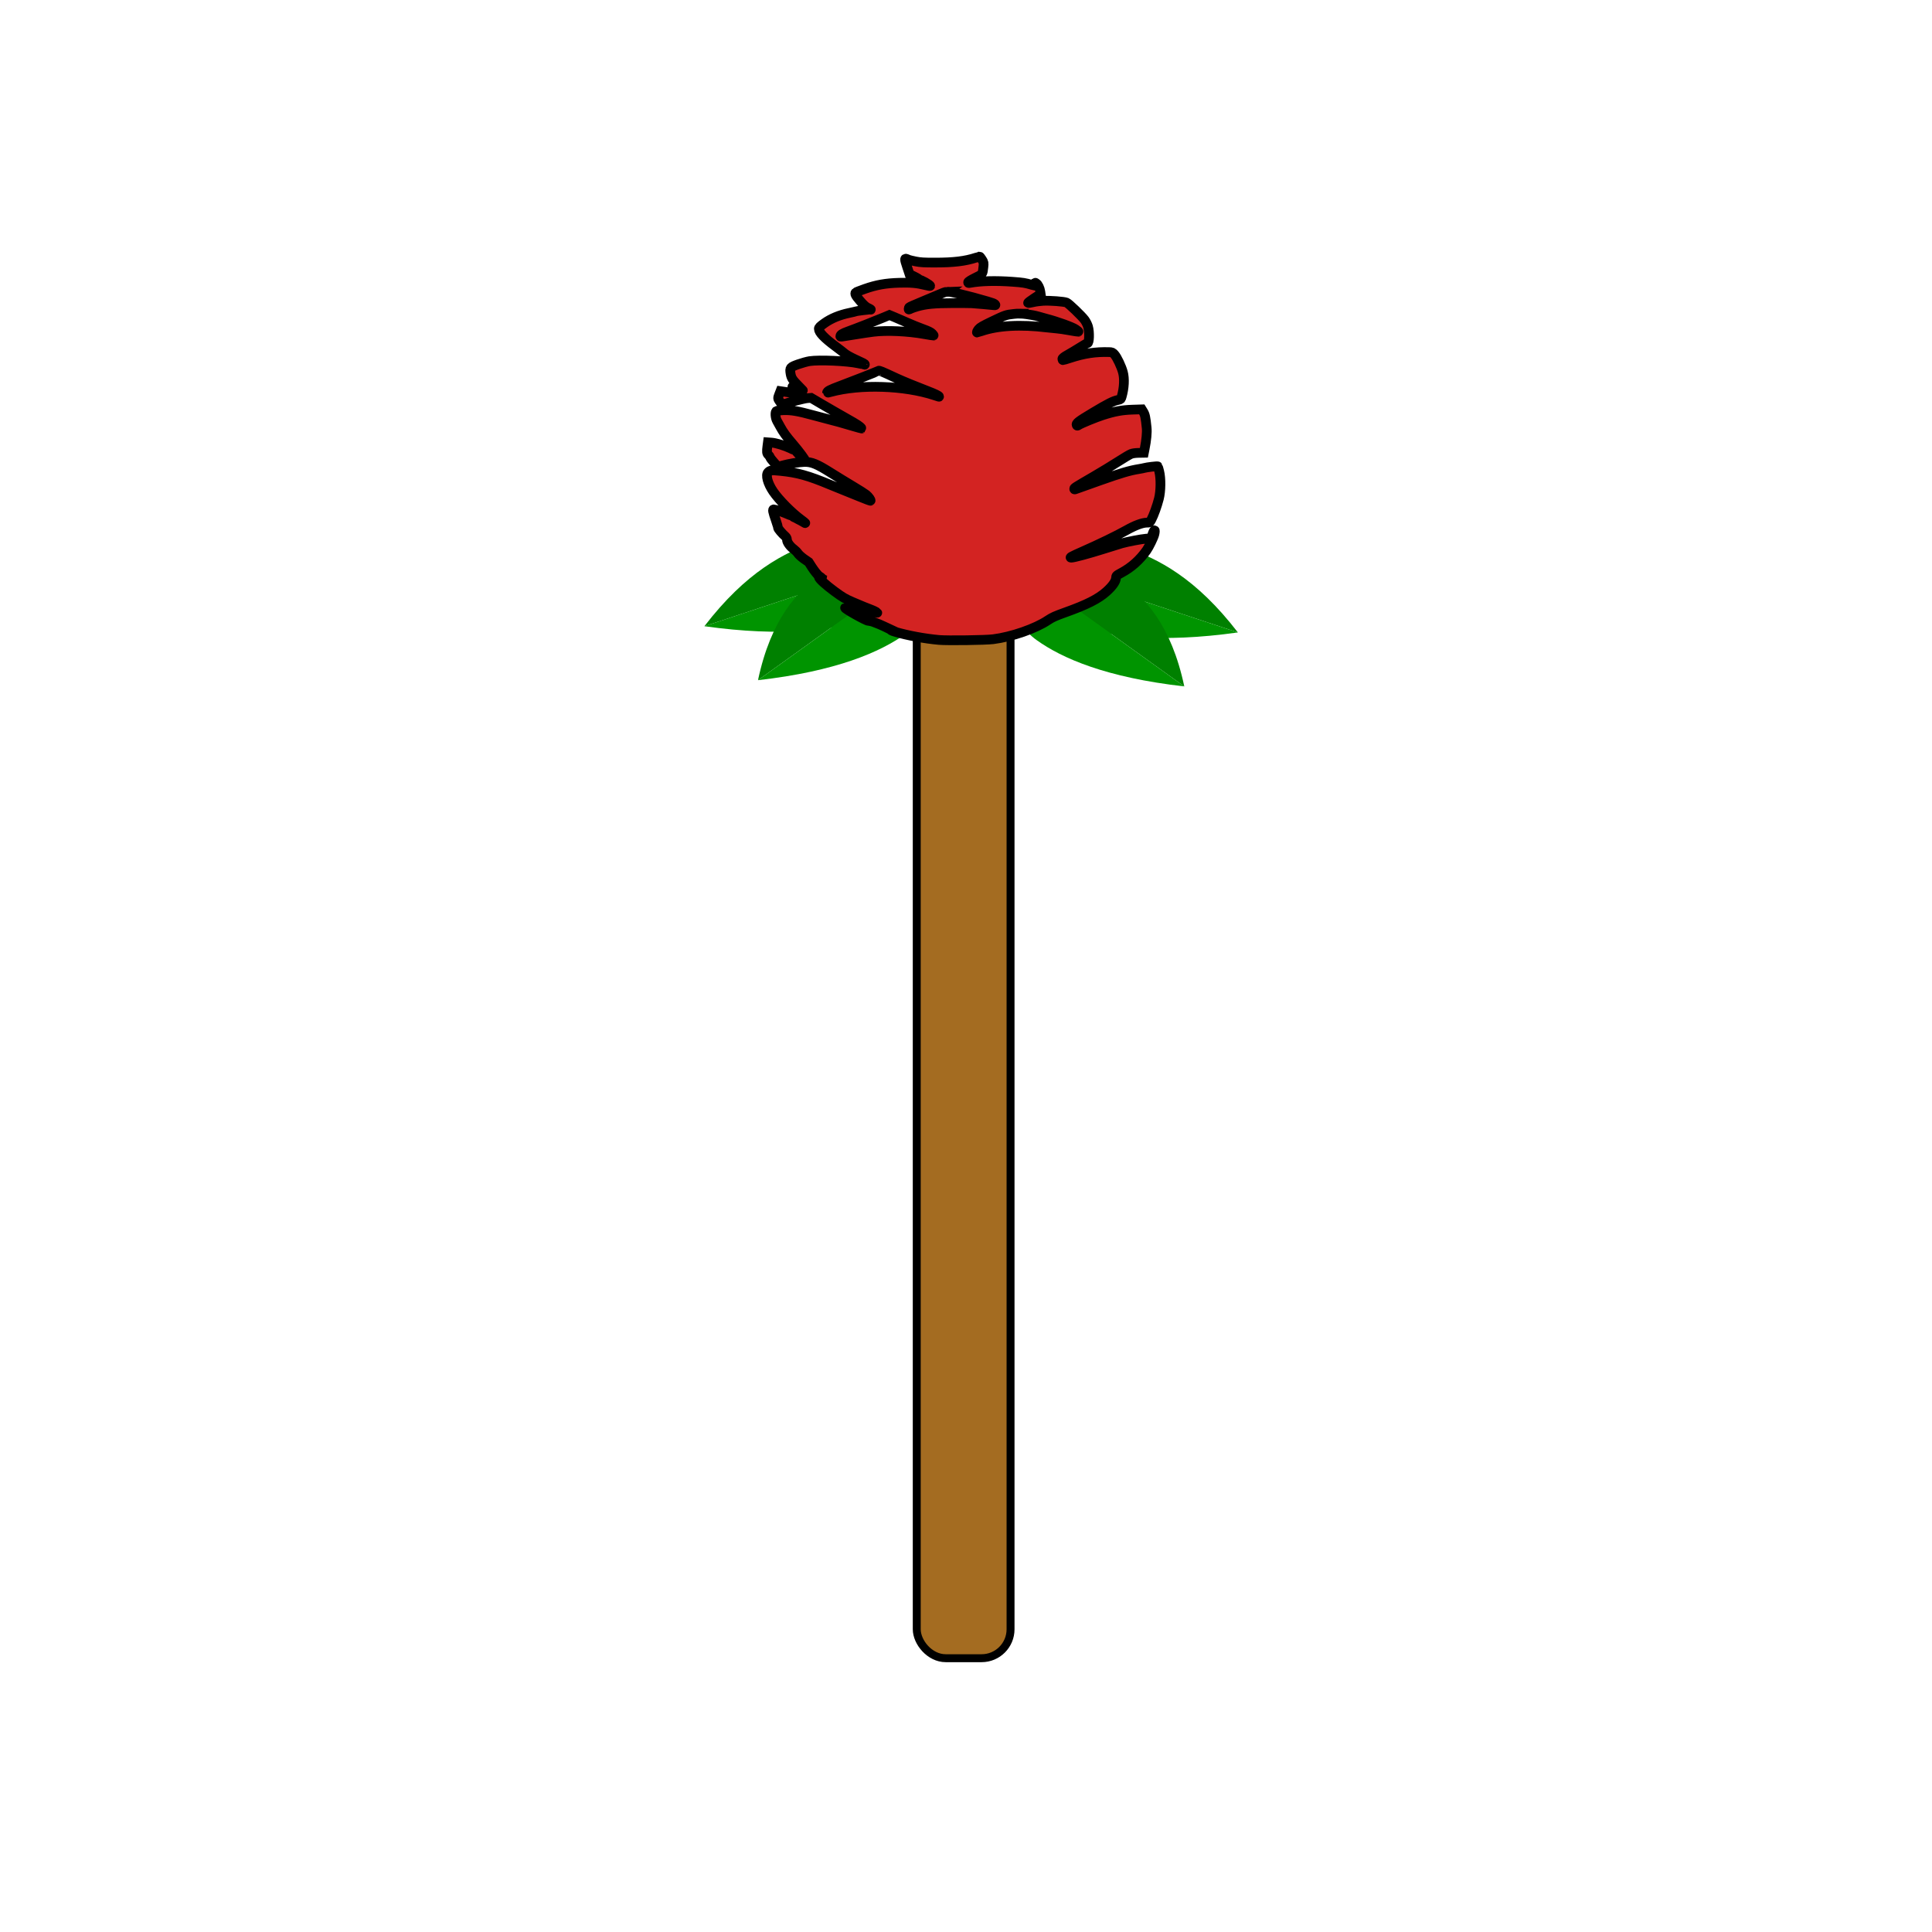 <?xml version="1.0" encoding="UTF-8" standalone="no"?>
<svg
   xmlns:dc="http://purl.org/dc/elements/1.1/"
   xmlns:cc="http://creativecommons.org/ns#"
   xmlns:rdf="http://www.w3.org/1999/02/22-rdf-syntax-ns#"
   xmlns:svg="http://www.w3.org/2000/svg"
   xmlns="http://www.w3.org/2000/svg"
   xmlns:sodipodi="http://sodipodi.sourceforge.net/DTD/sodipodi-0.dtd"
   xmlns:inkscape="http://www.inkscape.org/namespaces/inkscape"
   width="300mm"
   height="300mm"
   viewBox="0 0 300 300"
   version="1.1"
   id="svg61"
   inkscape:version="1.0.2 (e86c870879, 2021-01-15)"
   sodipodi:docname="thyrsus.svg">
  <defs
     id="defs55" />
  <sodipodi:namedview
     id="base"
     pagecolor="#ffffff"
     bordercolor="#666666"
     borderopacity="1.0"
     inkscape:pageopacity="0.0"
     inkscape:pageshadow="2"
     inkscape:zoom="0.74999999"
     inkscape:cx="682.78977"
     inkscape:cy="522.55052"
     inkscape:document-units="mm"
     inkscape:current-layer="layer2"
     inkscape:document-rotation="0"
     showgrid="false"
     inkscape:window-width="1920"
     inkscape:window-height="1002"
     inkscape:window-x="-8"
     inkscape:window-y="-8"
     inkscape:window-maximized="1"
     inkscape:snap-global="false"
     showguides="true"
     inkscape:guide-bbox="true" />
  <g
     inkscape:label="Layer 1"
     inkscape:groupmode="layer"
     id="layer1" />
  <g
     inkscape:groupmode="layer"
     id="layer3"
     inkscape:label="Layer 2"
     style="display:inline">
    <rect
       style="fill:#a46c21;fill-opacity:1;stroke:#000000;stroke-width:1.232;stroke-linecap:square;stroke-miterlimit:4;stroke-dasharray:none;stroke-opacity:1"
       id="rect6119"
       width="14.565"
       height="169.803"
       x="142.353"
       y="87.681"
       rx="4.491" />
  </g>
  <g
     inkscape:groupmode="layer"
     id="layer2"
     inkscape:label="Layer 3">
    <g
       id="g8408-0-6"
       transform="matrix(0.07,0.108,0.151,-0.05,82.448,76.4)">
      <path
         id="path895-9-6"
         style="fill:#008000;stroke-width:3.303"
         d="m 226.841,73.187 c -47.842,65.022 -56.337,108.285 -56.338,142.056 2.6e-4,33.771 26.41,58.012 56.338,73.658 z" />
      <path
         id="path1470-5-9"
         style="fill:#009400;fill-opacity:1;stroke-width:3.303"
         d="M 226.841,73.187 V 288.901 c 29.928,-15.646 55.161,-41.064 55.161,-74.835 -1.7e-4,-33.771 -11.461,-80.678 -55.161,-140.879 z" />
      <circle
         id="path900-8-5"
         style="fill:#000000;stroke:none;stroke-width:0.265"
         cx="226.841"
         cy="288.9"
         r="0.397" />
      <path
         style="fill:none;stroke:#a47102;stroke-width:4;stroke-linecap:butt;stroke-linejoin:miter;stroke-miterlimit:4;stroke-dasharray:none;stroke-opacity:1"
         d="m 226.841,288.371 c 1.597,20.882 12.136,33.763 26.651,40.752"
         id="path902-6-0" />
    </g>
    <g
       id="g8408-9"
       transform="matrix(0.117,0.084,0.117,-0.084,82.598,92.713)">
      <path
         id="path895-3"
         style="fill:#008000;stroke-width:3.303"
         d="m 226.841,73.187 c -47.842,65.022 -56.337,108.285 -56.338,142.056 2.6e-4,33.771 26.41,58.012 56.338,73.658 z" />
      <path
         id="path1470-7"
         style="fill:#009400;fill-opacity:1;stroke-width:3.303"
         d="M 226.841,73.187 V 288.901 c 29.928,-15.646 55.161,-41.064 55.161,-74.835 -1.7e-4,-33.771 -11.461,-80.678 -55.161,-140.879 z" />
      <circle
         id="path900-5"
         style="fill:#000000;stroke:none;stroke-width:0.265"
         cx="226.841"
         cy="288.9"
         r="0.397" />
      <path
         style="fill:none;stroke:#a47102;stroke-width:4;stroke-linecap:butt;stroke-linejoin:miter;stroke-miterlimit:4;stroke-dasharray:none;stroke-opacity:1"
         d="m 226.841,288.371 c 1.597,20.882 12.136,33.763 26.651,40.752"
         id="path902-9" />
    </g>
    <g
       id="g8408-0"
       transform="matrix(-0.07,0.108,-0.151,-0.05,219.149,77.367)">
      <path
         id="path895-9"
         style="fill:#008000;stroke-width:3.303"
         d="m 226.841,73.187 c -47.842,65.022 -56.337,108.285 -56.338,142.056 2.6e-4,33.771 26.41,58.012 56.338,73.658 z" />
      <path
         id="path1470-5"
         style="fill:#009400;fill-opacity:1;stroke-width:3.303"
         d="M 226.841,73.187 V 288.901 c 29.928,-15.646 55.161,-41.064 55.161,-74.835 -1.7e-4,-33.771 -11.461,-80.678 -55.161,-140.879 z" />
      <circle
         id="path900-8"
         style="fill:#000000;stroke:none;stroke-width:0.265"
         cx="226.841"
         cy="288.9"
         r="0.397" />
      <path
         style="fill:none;stroke:#a47102;stroke-width:4;stroke-linecap:butt;stroke-linejoin:miter;stroke-miterlimit:4;stroke-dasharray:none;stroke-opacity:1"
         d="m 226.841,288.371 c 1.597,20.882 12.136,33.763 26.651,40.752"
         id="path902-6" />
    </g>
    <g
       id="g8408"
       transform="matrix(-0.117,0.084,-0.117,-0.084,218.999,93.68)">
      <path
         id="path895"
         style="fill:#008000;stroke-width:3.303"
         d="m 226.841,73.187 c -47.842,65.022 -56.337,108.285 -56.338,142.056 2.6e-4,33.771 26.41,58.012 56.338,73.658 z" />
      <path
         id="path1470"
         style="fill:#009400;fill-opacity:1;stroke-width:3.303"
         d="M 226.841,73.187 V 288.901 c 29.928,-15.646 55.161,-41.064 55.161,-74.835 -1.7e-4,-33.771 -11.461,-80.678 -55.161,-140.879 z" />
      <circle
         id="path900"
         style="fill:#000000;stroke:none;stroke-width:0.265"
         cx="226.841"
         cy="288.9"
         r="0.397" />
      <path
         style="fill:none;stroke:#a47102;stroke-width:4;stroke-linecap:butt;stroke-linejoin:miter;stroke-miterlimit:4;stroke-dasharray:none;stroke-opacity:1"
         d="m 226.841,288.371 c 1.597,20.882 12.136,33.763 26.651,40.752"
         id="path902" />
    </g>
    <path
       id="path7685"
       style="opacity:1;fill:#d32322;fill-opacity:1;stroke:#000000;stroke-width:1.508;stroke-linecap:square;stroke-miterlimit:4;stroke-dasharray:none;stroke-opacity:1"
       d="m 152.106,39.849 c -0.036,0 -0.285,0.072 -0.554,0.159 -0.422,0.138 -0.85,0.254 -1.3,0.352 -0.45,0.098 -0.921,0.176 -1.429,0.237 -0.509,0.061 -1.056,0.105 -1.657,0.134 -0.601,0.029 -1.256,0.042 -1.981,0.043 -0.876,3.11e-4 -1.43,-0.006 -1.862,-0.032 -0.216,-0.013 -0.401,-0.03 -0.581,-0.053 -0.18,-0.023 -0.354,-0.053 -0.547,-0.09 -0.252,-0.048 -0.51,-0.106 -0.723,-0.16 -0.213,-0.054 -0.382,-0.104 -0.454,-0.138 -0.152,-0.071 -0.266,-0.12 -0.345,-0.132 -0.04,-0.005 -0.07,-0.002 -0.092,0.013 -0.022,0.015 -0.035,0.041 -0.04,0.081 -0.008,0.079 0.015,0.212 0.07,0.413 0.056,0.201 0.143,0.47 0.261,0.824 l 0.355,1.07 0.789,0.388 c 0.217,0.107 0.407,0.214 0.537,0.299 0.131,0.086 0.202,0.151 0.184,0.174 -0.019,0.023 -0.025,0.038 -0.02,0.042 0.004,0.004 0.021,-0.001 0.047,-0.018 0.018,-0.012 0.057,-0.009 0.113,0.006 0.055,0.015 0.127,0.041 0.209,0.077 0.164,0.07 0.368,0.175 0.568,0.287 0.2,0.113 0.395,0.234 0.541,0.337 0.146,0.104 0.241,0.19 0.241,0.234 0,0.018 -0.088,0.012 -0.228,-0.012 -0.141,-0.024 -0.336,-0.066 -0.549,-0.12 -0.314,-0.079 -0.612,-0.144 -0.909,-0.196 -0.298,-0.052 -0.595,-0.091 -0.909,-0.119 -0.314,-0.028 -0.644,-0.044 -1.006,-0.05 -0.362,-0.006 -0.756,-0.002 -1.199,0.011 -0.526,0.015 -1.011,0.042 -1.47,0.085 -0.459,0.042 -0.893,0.1 -1.318,0.175 -0.424,0.075 -0.838,0.168 -1.259,0.282 -0.42,0.114 -0.847,0.248 -1.295,0.406 -0.729,0.257 -1.364,0.505 -1.41,0.552 -0.048,0.048 -0.075,0.101 -0.077,0.167 -0.001,0.066 0.02,0.144 0.071,0.243 0.051,0.099 0.13,0.218 0.242,0.365 0.112,0.147 0.257,0.323 0.438,0.534 0.273,0.318 0.495,0.555 0.69,0.73 0.097,0.087 0.187,0.16 0.273,0.219 0.086,0.059 0.168,0.106 0.248,0.142 0.205,0.093 0.349,0.17 0.415,0.218 0.033,0.024 0.046,0.041 0.038,0.05 -0.006,0.009 -0.038,0.009 -0.091,-0.001 -0.08,-0.015 -0.584,0.033 -1.092,0.094 -0.508,0.061 -1.019,0.135 -1.113,0.171 -0.103,0.039 -0.575,0.151 -1.051,0.249 -0.371,0.076 -0.733,0.168 -1.082,0.273 -0.35,0.106 -0.688,0.225 -1.011,0.358 -0.323,0.133 -0.631,0.279 -0.922,0.437 -0.291,0.158 -0.564,0.328 -0.817,0.508 -0.365,0.26 -0.588,0.431 -0.72,0.563 -0.066,0.066 -0.109,0.122 -0.136,0.175 -0.027,0.053 -0.037,0.102 -0.037,0.154 0,0.068 0.013,0.141 0.039,0.22 0.026,0.079 0.065,0.162 0.118,0.252 0.105,0.179 0.263,0.38 0.477,0.604 0.213,0.225 0.482,0.473 0.807,0.747 0.325,0.274 0.707,0.573 1.146,0.9 0.58,0.431 1.234,0.937 1.453,1.124 0.11,0.094 0.332,0.235 0.603,0.387 0.271,0.152 0.589,0.315 0.89,0.453 0.722,0.329 1.126,0.517 1.348,0.634 0.112,0.059 0.178,0.101 0.216,0.134 0.039,0.033 0.049,0.059 0.049,0.085 0,0.029 -0.016,0.041 -0.045,0.039 -0.029,-0.003 -0.072,-0.02 -0.128,-0.053 -0.095,-0.056 -0.173,-0.083 -0.173,-0.06 0,0.023 -0.31,-0.026 -0.688,-0.11 -0.209,-0.047 -0.46,-0.09 -0.744,-0.131 -0.283,-0.041 -0.598,-0.078 -0.933,-0.111 -0.67,-0.067 -1.423,-0.12 -2.17,-0.153 -0.747,-0.033 -1.488,-0.048 -2.135,-0.04 -0.324,0.004 -0.624,0.014 -0.889,0.03 -0.266,0.016 -0.497,0.038 -0.682,0.067 -0.19,0.03 -0.482,0.099 -0.799,0.186 -0.317,0.087 -0.659,0.193 -0.95,0.296 -0.319,0.113 -0.563,0.204 -0.747,0.289 -0.092,0.043 -0.169,0.085 -0.233,0.128 -0.064,0.043 -0.115,0.087 -0.155,0.135 -0.04,0.048 -0.069,0.099 -0.088,0.157 -0.02,0.057 -0.03,0.12 -0.033,0.192 -0.004,0.143 0.016,0.318 0.053,0.545 0.028,0.172 0.061,0.32 0.111,0.462 0.05,0.141 0.115,0.275 0.208,0.417 0.092,0.142 0.212,0.293 0.368,0.468 0.156,0.175 0.349,0.375 0.59,0.615 0.295,0.295 0.58,0.587 0.632,0.649 0.01,0.013 0.008,0.019 -0.003,0.021 -0.013,0.001 -0.037,-0.001 -0.07,-0.009 -0.066,-0.015 -0.169,-0.048 -0.293,-0.093 -0.248,-0.09 -0.584,-0.23 -0.891,-0.376 -0.147,-0.07 -0.265,-0.105 -0.325,-0.105 -0.03,2.08e-4 -0.046,0.009 -0.044,0.027 0.001,0.018 0.022,0.044 0.063,0.08 0.035,0.03 0.058,0.065 0.067,0.095 0.008,0.031 10e-4,0.058 -0.02,0.074 -0.023,0.016 -0.023,0.025 -0.003,0.027 0.018,0.001 0.054,-0.004 0.104,-0.018 0.051,-0.014 0.134,0.008 0.228,0.051 0.095,0.044 0.202,0.109 0.302,0.183 0.1,0.074 0.195,0.156 0.264,0.233 0.069,0.077 0.113,0.148 0.113,0.2 0,0.035 -0.022,0.061 -0.082,0.075 -0.059,0.014 -0.156,0.017 -0.305,0.006 -0.298,-0.019 -0.807,-0.087 -1.645,-0.212 l -0.937,-0.139 -0.186,0.48 c -0.059,0.153 -0.104,0.272 -0.133,0.369 -0.029,0.098 -0.041,0.175 -0.038,0.246 0.003,0.071 0.024,0.136 0.062,0.209 0.038,0.073 0.093,0.155 0.166,0.259 0.176,0.251 0.285,0.391 0.378,0.456 0.046,0.033 0.088,0.047 0.133,0.047 0.044,2.43e-4 0.092,-0.014 0.148,-0.037 0.151,-0.062 0.421,-0.15 0.749,-0.246 0.328,-0.097 0.714,-0.202 1.097,-0.302 0.383,-0.099 0.763,-0.192 1.08,-0.263 0.316,-0.07 0.569,-0.119 0.697,-0.129 l 0.603,-0.048 1.577,0.928 c 0.867,0.511 1.879,1.097 2.248,1.304 1.245,0.697 2.12,1.197 2.718,1.551 0.597,0.355 0.915,0.564 1.045,0.683 0.163,0.149 0.284,0.28 0.269,0.291 -0.016,0.012 -0.596,-0.147 -1.291,-0.351 -1.091,-0.32 -1.746,-0.511 -2.254,-0.653 -0.508,-0.142 -0.869,-0.236 -1.372,-0.361 -0.539,-0.134 -1.715,-0.447 -2.613,-0.694 -0.583,-0.16 -1.088,-0.292 -1.538,-0.399 -0.45,-0.107 -0.843,-0.189 -1.201,-0.25 -0.358,-0.061 -0.68,-0.1 -0.986,-0.121 -0.307,-0.021 -0.598,-0.025 -0.894,-0.014 -0.268,0.01 -0.522,0.03 -0.72,0.055 -0.197,0.025 -0.338,0.054 -0.378,0.082 -0.057,0.04 -0.095,0.127 -0.117,0.242 -0.021,0.115 -0.026,0.258 -0.016,0.41 0.01,0.152 0.037,0.315 0.078,0.468 0.041,0.153 0.095,0.298 0.163,0.416 0.131,0.227 0.357,0.635 0.503,0.907 0.216,0.403 0.451,0.779 0.756,1.198 0.305,0.419 0.681,0.882 1.179,1.461 0.498,0.579 1.009,1.223 1.377,1.723 0.184,0.25 0.332,0.463 0.425,0.614 0.093,0.151 0.131,0.239 0.094,0.239 -0.048,-6.17e-4 -0.344,-0.288 -0.658,-0.639 -0.583,-0.652 -0.922,-1.028 -1.131,-1.249 -0.209,-0.22 -0.287,-0.284 -0.349,-0.311 -0.035,-0.015 -0.036,0.005 -0.01,0.051 0.025,0.045 0.077,0.116 0.15,0.2 l 0.264,0.306 -0.502,-0.241 c -0.217,-0.104 -0.467,-0.209 -0.731,-0.309 -0.264,-0.1 -0.541,-0.194 -0.811,-0.277 -0.27,-0.083 -0.533,-0.154 -0.768,-0.208 -0.235,-0.054 -0.443,-0.089 -0.603,-0.101 l -0.608,-0.045 -0.075,0.567 c -0.059,0.446 -0.082,0.733 -0.062,0.935 0.01,0.101 0.031,0.181 0.064,0.248 0.033,0.068 0.077,0.123 0.135,0.176 0.117,0.108 0.246,0.293 0.286,0.41 0.02,0.059 0.102,0.182 0.219,0.334 0.116,0.152 0.267,0.332 0.424,0.504 l 0.57,0.624 0.686,-0.198 c 0.238,-0.069 0.52,-0.137 0.821,-0.201 0.301,-0.064 0.622,-0.124 0.939,-0.176 0.317,-0.052 0.63,-0.095 0.915,-0.127 0.285,-0.032 0.543,-0.051 0.749,-0.055 0.14,-0.003 0.274,2.58e-4 0.407,0.01 0.133,0.009 0.264,0.026 0.396,0.05 0.132,0.024 0.267,0.057 0.405,0.098 0.139,0.042 0.282,0.093 0.434,0.155 0.303,0.124 0.639,0.29 1.034,0.51 0.394,0.22 0.848,0.494 1.386,0.832 0.999,0.628 2.57,1.59 3.491,2.137 0.46,0.274 0.921,0.557 1.292,0.792 0.371,0.235 0.652,0.423 0.754,0.506 0.093,0.076 0.188,0.168 0.276,0.264 0.088,0.096 0.169,0.197 0.235,0.291 0.066,0.094 0.117,0.18 0.146,0.248 0.028,0.068 0.034,0.117 0.006,0.136 -0.016,0.012 -0.227,-0.06 -0.557,-0.185 -0.329,-0.124 -0.776,-0.301 -1.26,-0.5 -0.969,-0.399 -2.043,-0.833 -2.388,-0.965 -0.345,-0.132 -1.278,-0.511 -2.075,-0.843 -0.851,-0.354 -1.594,-0.65 -2.272,-0.897 -0.677,-0.247 -1.289,-0.447 -1.876,-0.61 -0.293,-0.082 -0.581,-0.154 -0.867,-0.219 -0.286,-0.065 -0.572,-0.122 -0.862,-0.173 -0.579,-0.102 -1.176,-0.18 -1.831,-0.244 -0.348,-0.034 -0.621,-0.059 -0.841,-0.071 -0.219,-0.012 -0.385,-0.012 -0.517,0.004 -0.132,0.015 -0.231,0.045 -0.318,0.092 -0.086,0.047 -0.16,0.111 -0.242,0.195 -0.052,0.053 -0.091,0.119 -0.119,0.197 -0.028,0.078 -0.045,0.169 -0.051,0.269 -0.01,0.201 0.021,0.443 0.093,0.711 0.072,0.268 0.184,0.563 0.333,0.87 0.148,0.307 0.333,0.626 0.549,0.943 0.22,0.322 0.51,0.689 0.842,1.075 0.332,0.385 0.707,0.789 1.1,1.186 0.393,0.397 0.803,0.787 1.205,1.143 0.402,0.357 0.797,0.68 1.157,0.945 0.383,0.281 0.61,0.464 0.664,0.529 0.015,0.016 0.016,0.025 0.006,0.026 -0.006,6.13e-4 -0.027,-0.004 -0.058,-0.02 -0.061,-0.029 -0.168,-0.091 -0.322,-0.187 -0.184,-0.115 -0.504,-0.285 -0.71,-0.378 -0.103,-0.046 -0.197,-0.098 -0.265,-0.145 -0.068,-0.047 -0.11,-0.088 -0.11,-0.112 0,-0.025 -0.008,-0.041 -0.023,-0.047 -0.015,-0.007 -0.033,-0.002 -0.054,0.013 -0.028,0.02 -0.074,0.018 -0.126,0.001 -0.052,-0.016 -0.109,-0.047 -0.16,-0.083 -0.051,-0.036 -0.096,-0.078 -0.122,-0.117 -0.027,-0.039 -0.035,-0.075 -0.015,-0.1 0.021,-0.025 0.025,-0.04 0.015,-0.043 -0.013,-0.003 -0.039,0.002 -0.08,0.021 -0.04,0.017 -0.121,0.012 -0.222,-0.014 -0.101,-0.025 -0.223,-0.068 -0.343,-0.124 -0.301,-0.141 -0.824,-0.342 -1.298,-0.509 -0.237,-0.083 -0.462,-0.157 -0.64,-0.211 -0.178,-0.054 -0.31,-0.086 -0.36,-0.086 -0.027,0 -0.049,0.005 -0.067,0.017 -0.018,0.012 -0.031,0.03 -0.04,0.056 -0.016,0.053 -0.015,0.137 0.009,0.264 0.048,0.254 0.182,0.678 0.418,1.359 0.187,0.541 0.341,1.061 0.342,1.156 1.9e-4,0.041 0.039,0.117 0.106,0.216 0.067,0.099 0.16,0.22 0.271,0.35 0.22,0.261 0.506,0.558 0.767,0.786 0.069,0.06 0.128,0.142 0.17,0.231 0.042,0.088 0.068,0.183 0.068,0.268 8.5e-4,0.096 0.03,0.208 0.082,0.329 0.052,0.121 0.127,0.25 0.219,0.381 0.092,0.131 0.202,0.263 0.324,0.388 0.122,0.125 0.256,0.244 0.397,0.349 0.123,0.092 0.259,0.211 0.378,0.328 0.119,0.117 0.222,0.234 0.279,0.32 0.073,0.11 0.189,0.238 0.345,0.382 0.155,0.144 0.35,0.303 0.578,0.474 0.228,0.171 0.49,0.353 0.78,0.543 0.588,0.914 1.465,2.448 2.627,2.824 -0.082,-0.001 -0.145,-0.009 -0.197,-0.023 -0.052,-0.013 -0.091,-0.032 -0.127,-0.056 -0.071,-0.049 -0.126,-0.121 -0.221,-0.217 -0.173,-0.174 -0.299,-0.279 -0.382,-0.316 -0.042,-0.018 -0.072,-0.02 -0.092,-0.003 -0.02,0.015 -0.03,0.048 -0.03,0.096 0,0.063 0.066,0.172 0.187,0.314 0.121,0.142 0.296,0.319 0.514,0.519 0.218,0.2 0.48,0.424 0.773,0.662 0.293,0.237 0.618,0.488 0.963,0.741 0.316,0.232 0.577,0.42 0.809,0.579 0.232,0.159 0.435,0.29 0.636,0.408 0.2,0.118 0.398,0.222 0.62,0.329 0.222,0.107 0.467,0.216 0.762,0.343 1.234,0.531 2.238,0.942 3.036,1.241 0.159,0.059 0.418,0.186 0.576,0.281 0.118,0.071 0.179,0.111 0.188,0.128 0.009,0.017 -0.036,0.01 -0.13,-0.013 -0.209,-0.052 -0.612,-0.129 -1.1,-0.214 -0.488,-0.085 -1.062,-0.179 -1.612,-0.264 -0.55,-0.085 -1.078,-0.161 -1.473,-0.213 -0.395,-0.051 -0.658,-0.077 -0.681,-0.061 -0.019,0.014 0.018,0.056 0.098,0.118 0.08,0.063 0.203,0.147 0.355,0.245 0.305,0.195 0.73,0.446 1.171,0.693 0.441,0.247 0.897,0.491 1.265,0.672 0.184,0.091 0.346,0.166 0.472,0.219 0.127,0.053 0.218,0.083 0.261,0.083 0.129,0 0.425,0.057 0.657,0.126 1.618,0.585 2.374,1.048 2.879,1.274 -0.025,0.016 -0.029,0.034 -0.013,0.054 0.016,0.02 0.053,0.043 0.109,0.068 0.112,0.051 0.302,0.113 0.564,0.19 0.475,0.141 0.998,0.277 1.549,0.405 0.551,0.128 1.131,0.248 1.721,0.357 0.59,0.109 1.19,0.207 1.782,0.289 0.592,0.083 1.176,0.151 1.734,0.201 0.316,0.028 0.926,0.044 1.68,0.05 0.754,0.004 1.654,0.001 2.55,-0.01 0.896,-0.013 1.789,-0.033 2.53,-0.059 0.741,-0.027 1.331,-0.059 1.62,-0.096 0.361,-0.046 0.735,-0.106 1.116,-0.178 0.381,-0.072 0.769,-0.157 1.16,-0.253 0.391,-0.096 0.784,-0.202 1.175,-0.318 0.391,-0.116 0.779,-0.24 1.16,-0.373 0.381,-0.132 0.755,-0.272 1.116,-0.417 0.361,-0.145 0.711,-0.296 1.043,-0.451 0.332,-0.155 0.647,-0.314 0.94,-0.475 0.293,-0.161 0.564,-0.325 0.808,-0.489 0.163,-0.11 0.315,-0.206 0.475,-0.296 0.16,-0.09 0.329,-0.176 0.525,-0.264 0.392,-0.177 0.895,-0.368 1.665,-0.644 0.845,-0.302 1.588,-0.584 2.248,-0.855 0.66,-0.271 1.235,-0.531 1.746,-0.789 0.255,-0.129 0.494,-0.257 0.719,-0.387 0.225,-0.129 0.435,-0.259 0.634,-0.391 0.199,-0.132 0.386,-0.265 0.563,-0.401 0.177,-0.136 0.345,-0.276 0.505,-0.419 0.23,-0.205 0.435,-0.406 0.615,-0.6 0.179,-0.194 0.333,-0.38 0.458,-0.558 0.126,-0.177 0.223,-0.345 0.292,-0.501 0.068,-0.156 0.108,-0.301 0.116,-0.431 0.004,-0.094 0.01,-0.167 0.029,-0.229 0.018,-0.062 0.048,-0.113 0.102,-0.167 0.054,-0.053 0.133,-0.108 0.248,-0.176 0.115,-0.069 0.267,-0.151 0.467,-0.258 0.388,-0.209 0.759,-0.437 1.113,-0.684 0.354,-0.247 0.692,-0.514 1.015,-0.802 0.323,-0.287 0.63,-0.596 0.923,-0.925 0.293,-0.329 0.572,-0.68 0.838,-1.054 0.096,-0.135 0.214,-0.331 0.339,-0.556 0.125,-0.225 0.256,-0.48 0.379,-0.732 0.123,-0.252 0.237,-0.502 0.326,-0.718 0.09,-0.216 0.155,-0.398 0.182,-0.515 0.044,-0.196 0.066,-0.345 0.069,-0.447 0.003,-0.102 -0.01,-0.156 -0.039,-0.162 -0.028,-0.004 -0.07,0.037 -0.122,0.128 -0.052,0.092 -0.114,0.232 -0.18,0.423 l -0.241,0.691 -0.739,0.058 c -0.19,0.015 -0.466,0.052 -0.787,0.102 -0.321,0.051 -0.688,0.115 -1.06,0.186 -0.743,0.141 -1.507,0.308 -1.967,0.437 -0.285,0.08 -1.634,0.499 -2.997,0.929 -1.064,0.336 -2.179,0.66 -3.075,0.901 -0.448,0.12 -0.842,0.219 -1.148,0.288 -0.306,0.069 -0.523,0.108 -0.619,0.108 -0.041,0 -0.072,-0.002 -0.09,-0.01 -0.018,-0.008 -0.023,-0.019 -0.015,-0.035 0.018,-0.032 0.091,-0.084 0.23,-0.159 0.277,-0.151 0.815,-0.398 1.69,-0.783 1.281,-0.564 2.585,-1.169 3.761,-1.739 0.588,-0.285 1.143,-0.562 1.647,-0.821 0.504,-0.259 0.956,-0.5 1.337,-0.714 0.34,-0.191 0.665,-0.36 0.972,-0.506 0.307,-0.146 0.597,-0.27 0.866,-0.37 0.269,-0.1 0.517,-0.176 0.742,-0.227 0.224,-0.051 0.425,-0.077 0.599,-0.077 0.11,0 0.193,-6.25e-4 0.259,-0.009 0.067,-0.008 0.117,-0.024 0.162,-0.054 0.044,-0.03 0.083,-0.074 0.126,-0.139 0.043,-0.065 0.09,-0.152 0.151,-0.266 0.178,-0.334 0.4,-0.868 0.612,-1.456 0.212,-0.589 0.415,-1.233 0.556,-1.786 0.076,-0.296 0.134,-0.64 0.174,-1.007 0.041,-0.367 0.064,-0.757 0.069,-1.144 0.004,-0.387 -0.006,-0.771 -0.039,-1.128 -0.031,-0.356 -0.08,-0.684 -0.148,-0.959 -0.1,-0.403 -0.203,-0.758 -0.229,-0.789 -0.013,-0.015 -0.126,-0.014 -0.294,-0.003 -0.168,0.012 -0.391,0.034 -0.624,0.061 -0.466,0.055 -0.973,0.131 -1.16,0.186 -0.127,0.037 -0.49,0.11 -0.807,0.161 -0.377,0.061 -0.741,0.131 -1.127,0.219 -0.386,0.088 -0.793,0.196 -1.256,0.332 -0.463,0.136 -0.982,0.301 -1.592,0.506 -0.61,0.204 -1.31,0.448 -2.135,0.74 -1.965,0.697 -3.664,1.302 -3.775,1.345 -0.077,0.03 -0.128,0.041 -0.159,0.032 -0.031,-0.009 -0.043,-0.038 -0.043,-0.091 0,-0.04 0.001,-0.071 0.053,-0.123 0.05,-0.052 0.148,-0.123 0.337,-0.244 0.379,-0.241 1.127,-0.677 2.6,-1.534 1.233,-0.717 2.96,-1.768 3.838,-2.335 0.439,-0.283 0.883,-0.558 1.245,-0.772 0.362,-0.214 0.641,-0.368 0.75,-0.41 0.13,-0.049 0.299,-0.088 0.5,-0.116 0.201,-0.028 0.435,-0.044 0.695,-0.049 l 0.797,-0.014 0.123,-0.618 c 0.133,-0.667 0.228,-1.304 0.281,-1.863 0.026,-0.279 0.043,-0.539 0.048,-0.774 0.003,-0.234 -0.001,-0.443 -0.02,-0.62 -0.084,-0.822 -0.147,-1.335 -0.225,-1.698 -0.039,-0.182 -0.081,-0.326 -0.131,-0.454 -0.05,-0.127 -0.108,-0.237 -0.177,-0.35 l -0.226,-0.365 -1.411,0.044 c -0.408,0.013 -0.788,0.036 -1.156,0.072 -0.368,0.036 -0.725,0.086 -1.087,0.152 -0.362,0.066 -0.729,0.149 -1.119,0.251 -0.39,0.102 -0.802,0.224 -1.253,0.369 -0.286,0.092 -0.64,0.218 -1.016,0.359 -0.376,0.141 -0.774,0.298 -1.149,0.452 -0.375,0.154 -0.728,0.305 -1.012,0.434 -0.284,0.129 -0.5,0.237 -0.602,0.305 -0.097,0.064 -0.155,0.097 -0.197,0.1 -0.041,0.003 -0.066,-0.023 -0.095,-0.077 -0.019,-0.036 -0.031,-0.073 -0.031,-0.111 0,-0.039 0.01,-0.079 0.036,-0.124 0.05,-0.09 0.153,-0.197 0.333,-0.337 0.179,-0.14 0.435,-0.313 0.787,-0.536 0.352,-0.223 0.8,-0.495 1.366,-0.834 0.604,-0.361 1.105,-0.657 1.529,-0.899 0.424,-0.242 0.771,-0.431 1.066,-0.579 0.295,-0.148 0.537,-0.256 0.753,-0.336 0.216,-0.08 0.405,-0.132 0.592,-0.169 0.099,-0.019 0.175,-0.036 0.236,-0.057 0.061,-0.021 0.106,-0.045 0.143,-0.079 0.036,-0.034 0.064,-0.079 0.09,-0.14 0.026,-0.061 0.05,-0.138 0.078,-0.239 0.097,-0.343 0.174,-0.688 0.231,-1.029 0.057,-0.341 0.094,-0.678 0.11,-1.003 0.016,-0.325 0.013,-0.64 -0.013,-0.935 -0.025,-0.296 -0.071,-0.573 -0.139,-0.824 -0.058,-0.218 -0.144,-0.471 -0.247,-0.734 -0.102,-0.263 -0.221,-0.537 -0.344,-0.797 -0.123,-0.26 -0.251,-0.507 -0.372,-0.715 -0.121,-0.209 -0.236,-0.38 -0.332,-0.488 -0.076,-0.086 -0.137,-0.152 -0.193,-0.203 -0.056,-0.051 -0.107,-0.087 -0.164,-0.113 -0.057,-0.026 -0.119,-0.041 -0.197,-0.052 -0.078,-0.01 -0.172,-0.015 -0.292,-0.018 -0.532,-0.016 -1.042,-0.012 -1.541,0.016 -0.499,0.028 -0.988,0.078 -1.479,0.153 -0.491,0.075 -0.985,0.174 -1.493,0.3 -0.508,0.126 -1.032,0.279 -1.583,0.46 -0.532,0.175 -1.012,0.318 -1.066,0.318 -0.027,0 -0.051,-0.021 -0.069,-0.054 -0.016,-0.034 -0.027,-0.08 -0.025,-0.131 8.7e-4,-0.033 0.018,-0.069 0.052,-0.112 0.034,-0.042 0.085,-0.089 0.155,-0.143 0.14,-0.108 0.355,-0.242 0.657,-0.411 0.472,-0.264 1.324,-0.774 1.893,-1.134 0.569,-0.359 1.081,-0.653 1.138,-0.653 0.035,0 0.067,-0.027 0.095,-0.076 0.028,-0.049 0.052,-0.119 0.072,-0.207 0.041,-0.175 0.065,-0.417 0.074,-0.685 0.006,-0.269 -2e-4,-0.564 -0.026,-0.846 -0.026,-0.282 -0.071,-0.55 -0.134,-0.765 -0.045,-0.153 -0.127,-0.346 -0.221,-0.534 -0.094,-0.187 -0.201,-0.369 -0.299,-0.5 -0.115,-0.155 -0.326,-0.39 -0.583,-0.659 -0.257,-0.268 -0.559,-0.57 -0.858,-0.857 -0.299,-0.287 -0.594,-0.559 -0.835,-0.769 -0.242,-0.21 -0.43,-0.358 -0.516,-0.396 -0.096,-0.042 -0.304,-0.085 -0.581,-0.123 -0.277,-0.039 -0.621,-0.074 -0.987,-0.101 -0.366,-0.028 -0.754,-0.048 -1.117,-0.058 -0.363,-0.01 -0.702,-0.009 -0.971,0.005 -0.251,0.014 -0.554,0.045 -0.84,0.085 -0.286,0.04 -0.555,0.087 -0.739,0.133 -0.183,0.046 -0.36,0.081 -0.496,0.1 -0.136,0.019 -0.233,0.023 -0.256,0.005 -0.023,-0.017 0.07,-0.107 0.239,-0.237 0.169,-0.131 0.413,-0.303 0.693,-0.484 l 1.017,-0.66 -0.054,-0.371 c -0.02,-0.136 -0.052,-0.274 -0.093,-0.406 -0.041,-0.133 -0.091,-0.26 -0.148,-0.376 -0.056,-0.116 -0.118,-0.22 -0.183,-0.307 -0.065,-0.086 -0.132,-0.154 -0.2,-0.198 -0.116,-0.076 -0.175,-0.113 -0.187,-0.104 -0.01,0.009 0.024,0.065 0.095,0.177 0.04,0.062 0.067,0.125 0.079,0.176 0.013,0.051 0.008,0.09 -0.013,0.105 -0.021,0.015 -0.11,0.009 -0.234,-0.014 -0.125,-0.023 -0.286,-0.061 -0.453,-0.111 -0.254,-0.075 -0.465,-0.135 -0.664,-0.184 -0.199,-0.049 -0.385,-0.088 -0.591,-0.12 -0.411,-0.065 -0.897,-0.108 -1.706,-0.167 -0.664,-0.049 -1.306,-0.081 -1.92,-0.098 -0.615,-0.017 -1.202,-0.018 -1.758,-0.004 -0.556,0.014 -1.08,0.044 -1.569,0.09 -0.488,0.045 -0.94,0.106 -1.351,0.182 -0.131,0.024 -0.21,0.033 -0.256,0.019 -0.046,-0.014 -0.058,-0.05 -0.056,-0.113 9e-4,-0.025 0.026,-0.058 0.074,-0.101 0.048,-0.042 0.118,-0.093 0.21,-0.151 0.184,-0.116 0.455,-0.263 0.802,-0.435 0.299,-0.147 0.52,-0.254 0.686,-0.349 0.166,-0.095 0.276,-0.178 0.353,-0.279 0.077,-0.1 0.121,-0.218 0.153,-0.381 0.033,-0.163 0.054,-0.372 0.086,-0.656 0.037,-0.327 0.051,-0.514 0.022,-0.672 -0.015,-0.079 -0.04,-0.151 -0.079,-0.23 -0.039,-0.079 -0.091,-0.165 -0.159,-0.272 -0.163,-0.255 -0.326,-0.463 -0.362,-0.463 z m -4.994,5.453 c 0.093,-0.002 0.193,0.004 0.316,0.014 0.226,0.019 0.76,0.131 1.438,0.291 0.678,0.161 1.5,0.37 2.303,0.584 0.802,0.214 1.585,0.434 2.183,0.614 0.299,0.09 0.553,0.171 0.739,0.236 0.187,0.065 0.307,0.115 0.34,0.145 0.104,0.092 0.148,0.153 0.131,0.185 -0.009,0.016 -0.033,0.026 -0.074,0.029 -0.04,0.003 -0.097,1.9e-5 -0.169,-0.009 -0.481,-0.059 -2.906,-0.271 -3.429,-0.3 -0.285,-0.016 -1.634,-0.025 -2.997,-0.022 -0.687,0.002 -1.287,0.011 -1.821,0.03 -0.534,0.019 -1.003,0.047 -1.426,0.086 -0.424,0.04 -0.802,0.09 -1.157,0.155 -0.355,0.064 -0.685,0.142 -1.013,0.234 -0.412,0.117 -0.892,0.283 -1.066,0.371 -0.151,0.076 -0.23,0.113 -0.271,0.115 -0.021,5.9e-4 -0.032,-0.008 -0.037,-0.026 -0.004,-0.018 -0.004,-0.044 -0.004,-0.08 8.7e-4,-0.082 0.04,-0.19 0.086,-0.24 0.047,-0.049 0.966,-0.454 2.044,-0.899 1.078,-0.445 2.342,-0.975 2.81,-1.178 0.386,-0.167 0.612,-0.258 0.802,-0.302 0.095,-0.022 0.181,-0.032 0.274,-0.034 z m 11.243,3.393 c 0.289,0.005 0.596,0.035 1.056,0.093 0.299,0.037 0.649,0.095 0.973,0.157 0.324,0.062 0.621,0.13 0.814,0.187 0.385,0.115 0.96,0.276 1.277,0.358 0.415,0.107 0.873,0.241 1.335,0.386 0.462,0.146 0.929,0.303 1.36,0.459 0.431,0.156 0.828,0.309 1.149,0.447 0.322,0.137 0.569,0.259 0.702,0.349 0.139,0.095 0.259,0.184 0.341,0.253 0.082,0.069 0.126,0.117 0.112,0.127 -0.028,0.02 -0.646,-0.073 -1.373,-0.207 -0.727,-0.134 -1.607,-0.264 -1.956,-0.289 -0.349,-0.025 -1.049,-0.096 -1.556,-0.158 -0.514,-0.063 -1.019,-0.115 -1.515,-0.157 -0.496,-0.041 -0.982,-0.072 -1.458,-0.091 -0.476,-0.019 -0.941,-0.028 -1.395,-0.026 -0.454,0.001 -0.896,0.015 -1.325,0.039 -0.43,0.024 -0.847,0.058 -1.251,0.104 -0.404,0.045 -0.795,0.101 -1.171,0.168 -0.376,0.067 -0.738,0.144 -1.085,0.232 -0.347,0.088 -0.678,0.187 -0.993,0.296 -0.345,0.119 -0.643,0.217 -0.663,0.217 -0.026,0 -0.04,-0.015 -0.041,-0.043 -8.7e-4,-0.028 0.009,-0.067 0.03,-0.116 0.041,-0.098 0.125,-0.232 0.24,-0.377 0.051,-0.064 0.117,-0.128 0.21,-0.2 0.093,-0.071 0.212,-0.149 0.369,-0.239 0.313,-0.181 0.773,-0.413 1.465,-0.744 0.526,-0.252 0.926,-0.442 1.249,-0.589 0.324,-0.147 0.57,-0.249 0.789,-0.324 0.218,-0.075 0.409,-0.123 0.619,-0.16 0.21,-0.037 0.441,-0.063 0.74,-0.096 0.391,-0.042 0.662,-0.062 0.952,-0.057 z m -20.246,0.221 0.83,0.345 c 0.456,0.19 1.356,0.58 1.999,0.868 0.643,0.288 1.706,0.718 2.36,0.955 0.432,0.156 0.747,0.284 0.979,0.397 0.116,0.057 0.211,0.11 0.288,0.162 0.078,0.052 0.138,0.102 0.186,0.153 0.144,0.155 0.245,0.294 0.224,0.309 -0.021,0.015 -0.657,-0.084 -1.413,-0.221 -0.645,-0.117 -1.336,-0.214 -2.041,-0.29 -0.705,-0.076 -1.425,-0.131 -2.128,-0.163 -0.703,-0.032 -1.39,-0.042 -2.029,-0.027 -0.32,0.008 -0.628,0.021 -0.92,0.04 -0.292,0.02 -0.568,0.045 -0.825,0.077 -0.571,0.071 -1.789,0.253 -2.709,0.403 -1.229,0.201 -1.834,0.301 -2.132,0.337 -0.149,0.018 -0.221,0.02 -0.256,0.01 -0.035,-0.009 -0.033,-0.029 -0.033,-0.056 0,-0.061 0.02,-0.118 0.062,-0.176 0.043,-0.058 0.11,-0.115 0.203,-0.174 0.093,-0.06 0.215,-0.121 0.367,-0.188 0.152,-0.066 0.335,-0.138 0.554,-0.216 0.586,-0.21 1.668,-0.624 2.754,-1.049 1.086,-0.425 2.177,-0.862 2.78,-1.117 z m -1.68,8.655 c 0.027,-0.015 0.068,-0.019 0.15,0.003 0.082,0.021 0.206,0.066 0.399,0.146 0.386,0.161 1.05,0.465 2.214,1.006 0.47,0.218 1.265,0.557 2.142,0.917 0.877,0.36 1.838,0.742 2.641,1.048 0.584,0.222 1.045,0.414 1.36,0.566 0.157,0.076 0.278,0.142 0.36,0.196 0.082,0.054 0.124,0.097 0.124,0.126 0,0.012 0.003,0.022 -0.001,0.026 -0.004,0.004 -0.022,0.003 -0.062,-0.008 -0.079,-0.021 -0.252,-0.079 -0.627,-0.203 -0.588,-0.194 -1.209,-0.367 -1.855,-0.519 -0.646,-0.152 -1.317,-0.283 -2.004,-0.393 -0.687,-0.11 -1.391,-0.198 -2.102,-0.265 -0.711,-0.067 -1.43,-0.112 -2.148,-0.136 -0.718,-0.024 -1.435,-0.025 -2.143,-0.005 -0.707,0.02 -1.405,0.063 -2.085,0.128 -0.68,0.065 -1.342,0.152 -1.976,0.262 -0.317,0.055 -0.628,0.116 -0.931,0.182 -0.303,0.066 -0.598,0.138 -0.885,0.216 -0.321,0.087 -0.583,0.145 -0.583,0.129 0,-0.063 0.027,-0.125 0.094,-0.191 0.067,-0.067 0.174,-0.138 0.333,-0.221 0.159,-0.083 0.37,-0.178 0.647,-0.29 0.276,-0.113 0.617,-0.243 1.035,-0.398 0.914,-0.339 2.332,-0.886 3.55,-1.365 1.218,-0.479 2.237,-0.89 2.354,-0.956 z"
       sodipodi:nodetypes="csssscssssscccsccssscccsssssssscccssssccssssccccscsssssscsccssssssscscsssscscsccccsccccscsscccscscccccccsssscccsscsssscsscccsssccssssscccscsccssssscsssscsccsscccscccsccccscsscsscsssssscsccsssssccsccssccssssssscccsccsccscscccccscscccsscccsccssssscscccssscssssssssssccccssscssccscccccssssccscsscsssscssssssscsscsccssssssscsscscccccccssssscccssssscssccccsccscscssscsssssssccsssssccscccsccccssssssscccsccssssssssscscccsssccscccscssccccssscccscssssssssccsssccscscscccccsccsssscssscscsccsccscccccssssccsccssssssscccssscccssccssscssscscsccccsssccssssssssccccsscsssscscscsccsscssscccccsssssscccscsccsscssscssscc" />
  </g>
</svg>
